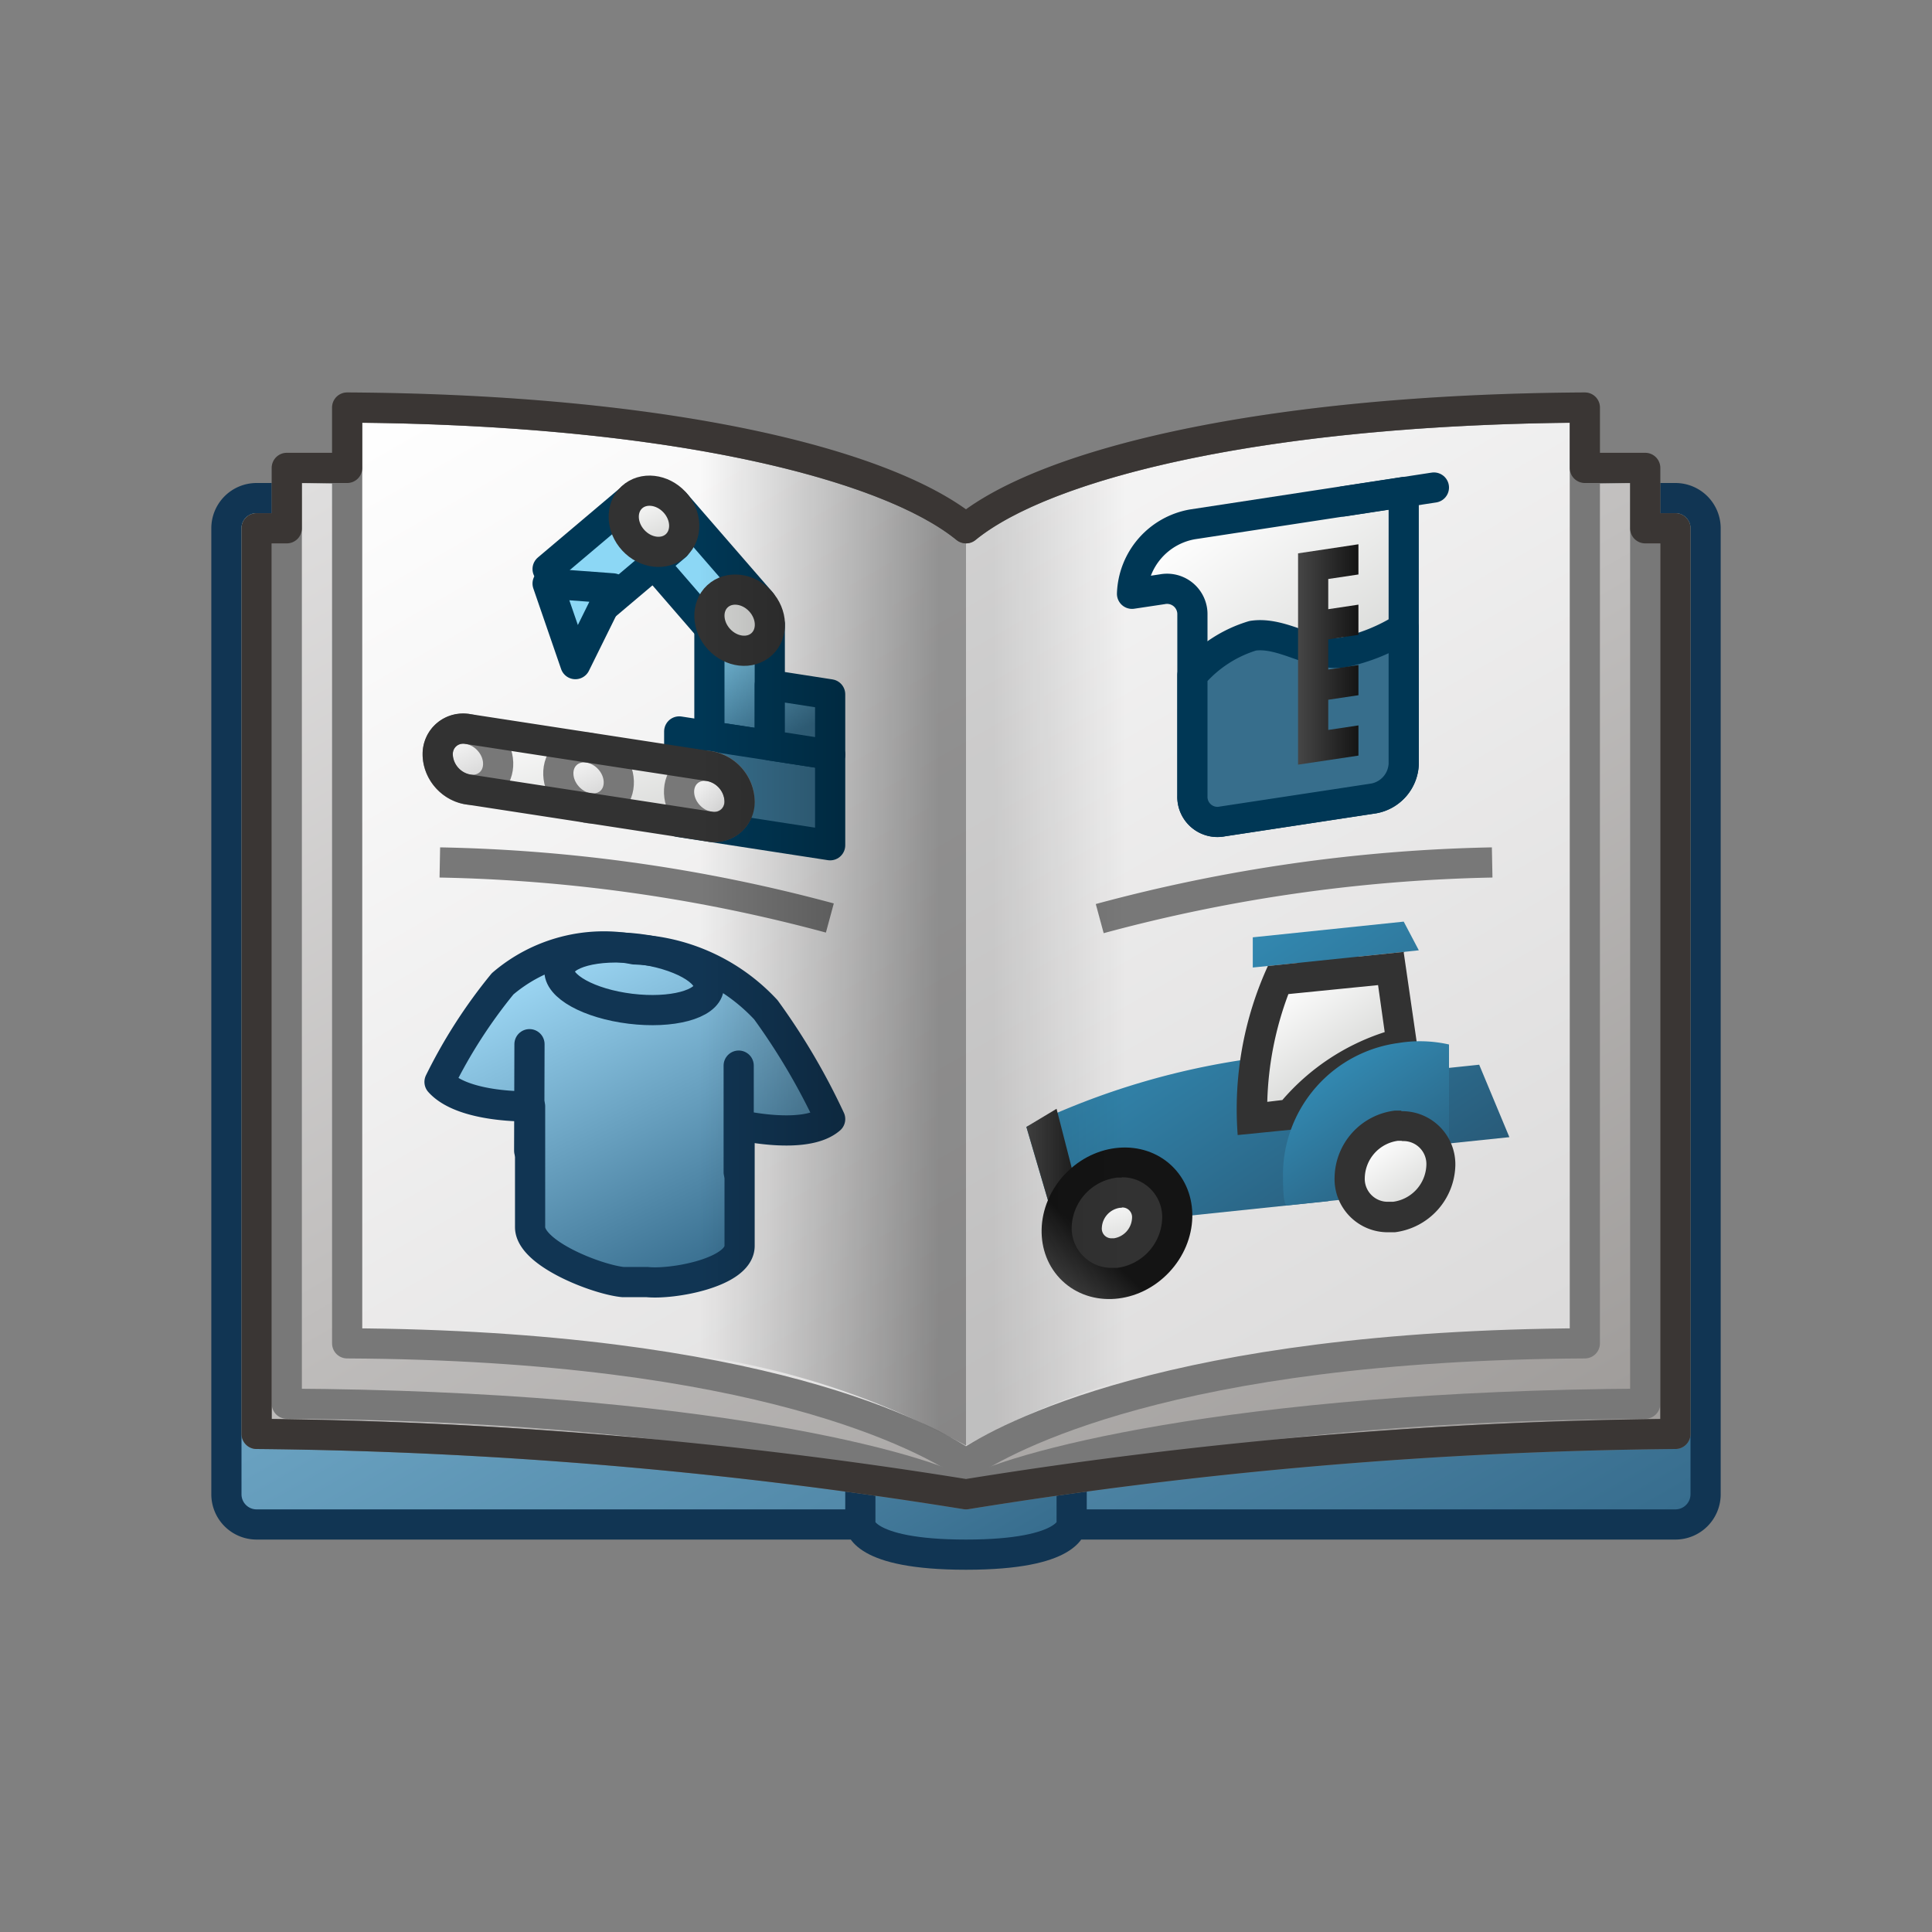 <svg xmlns="http://www.w3.org/2000/svg" xmlns:xlink="http://www.w3.org/1999/xlink" viewBox="0 0 64 64"><rect x="0" y="0" width="64" height="64" fill="#808080" stroke="none"/><defs><linearGradient id="a" x1="18.7" y1="10.46" x2="45.3" y2="56.54" gradientUnits="userSpaceOnUse"><stop offset="0" stop-color="#9fd9f6"/><stop offset="1" stop-color="#366c8d"/></linearGradient><linearGradient id="b" x1="24.18" y1="20.99" x2="39.9" y2="48.21" xlink:href="#a"/><linearGradient id="c" x1="19.63" y1="11.07" x2="44.37" y2="53.93" gradientUnits="userSpaceOnUse"><stop offset="0" stop-color="#e0dfdf"/><stop offset="1" stop-color="#9f9c9a"/></linearGradient><linearGradient id="d" x1="19.66" y1="9.63" x2="44.34" y2="52.37" xlink:href="#c"/><linearGradient id="e" x1="20.16" y1="8.5" x2="43.84" y2="49.5" gradientUnits="userSpaceOnUse"><stop offset="0" stop-color="#fff"/><stop offset="1" stop-color="#dbdada"/></linearGradient><linearGradient id="f" x1="18.36" y1="31.76" x2="24.04" y2="41.59" gradientTransform="matrix(0.99, 0.1, 0, 1.01, 0.21, -2.4)" xlink:href="#a"/><linearGradient id="g" x1="23.38" y1="20.22" x2="25.62" y2="24.09" gradientTransform="matrix(1, 0.15, 0, 1, 0, -3.38)" gradientUnits="userSpaceOnUse"><stop offset="0" stop-color="#8cd7f5"/><stop offset="1" stop-color="#376e8c"/></linearGradient><linearGradient id="k" x1="21.17" y1="16.46" x2="22.17" y2="18.19" gradientTransform="matrix(0.63, 0.79, -0.68, 0.73, 19.81, -12.61)" gradientUnits="userSpaceOnUse"><stop offset="0" stop-color="#fff"/><stop offset="1" stop-color="#d4d5d3"/></linearGradient><linearGradient id="o" x1="18.3" y1="24.45" x2="20.7" y2="28.62" gradientTransform="matrix(1, 0.31, 0, 1, 0, -6.77)" xlink:href="#k"/><linearGradient id="p" x1="15" y1="25.29" x2="16" y2="27.02" gradientTransform="matrix(0.63, 0.79, -0.68, 0.73, 23.52, -6.32)" gradientUnits="userSpaceOnUse"><stop offset="0" stop-color="#fff"/><stop offset="1" stop-color="#d2d2d2"/></linearGradient><linearGradient id="q" x1="23" y1="25.29" x2="24" y2="27.02" gradientTransform="matrix(0.63, 0.79, -0.68, 0.73, 26.48, -11.42)" xlink:href="#p"/><linearGradient id="r" x1="19" y1="25.29" x2="20" y2="27.02" gradientTransform="matrix(0.63, 0.79, -0.68, 0.73, 25, -8.87)" xlink:href="#p"/><linearGradient id="s" x1="40.69" y1="15.91" x2="45.17" y2="23.68" gradientTransform="matrix(1, -0.15, 0, 1, 0, 6.47)" xlink:href="#k"/><linearGradient id="u" x1="43" y1="21.91" x2="45" y2="21.91" gradientTransform="matrix(1, -0.15, 0, 1, 0, 6.47)" gradientUnits="userSpaceOnUse"><stop offset="0" stop-color="#464646"/><stop offset="1" stop-color="#141414"/></linearGradient><linearGradient id="v" x1="38.99" y1="32.45" x2="44.36" y2="41.76" gradientTransform="matrix(1, -0.1, 0, 1, 0, 4.38)" gradientUnits="userSpaceOnUse"><stop offset="0" stop-color="#3287af"/><stop offset="1" stop-color="#285a78"/></linearGradient><linearGradient id="w" x1="42.44" y1="32.44" x2="44.56" y2="36.11" gradientTransform="matrix(1, -0.1, 0, 1, 0, 4.38)" xlink:href="#k"/><linearGradient id="x" x1="44.18" y1="35.66" x2="47.02" y2="40.57" xlink:href="#v"/><linearGradient id="y" x1="34" y1="38" x2="36" y2="38" gradientTransform="matrix(1, -0.1, 0, 1, 0, 4.38)" xlink:href="#u"/><linearGradient id="aa" x1="45.51" y1="37.97" x2="46.99" y2="40.53" gradientTransform="matrix(1, -0.1, 0, 1, 0, 4.38)" xlink:href="#k"/><linearGradient id="ac" x1="36.51" y1="39.16" x2="37.49" y2="40.84" gradientTransform="matrix(1, -0.1, 0, 1, 0, 4.38)" xlink:href="#k"/><linearGradient id="ad" x1="23.19" y1="31.4" x2="31.13" y2="31.4" gradientUnits="userSpaceOnUse"><stop offset="0" stop-opacity="0"/><stop offset="1"/></linearGradient><linearGradient id="ae" x1="23.19" y1="31.4" x2="31.13" y2="31.4" gradientTransform="matrix(-1, 0, 0, 1, 64, 0)" gradientUnits="userSpaceOnUse"><stop offset="0.44" stop-opacity="0"/><stop offset="1"/></linearGradient></defs><path d="M55.5,50.5H8.5a1,1,0,0,1-1-1v-32a1,1,0,0,1,1-1H28.17l3.83,4,4.08-4H55.5a1,1,0,0,1,1,1v32A1,1,0,0,1,55.5,50.5Z" stroke="#113553" stroke-linejoin="round" fill="url(#a)"/><path d="M35.5,50.5s0,1-3.5,1-3.5-1-3.5-1v-32h7Z" stroke="#113553" stroke-linejoin="round" fill="url(#b)"/><path d="M55.5,47.5a156.12,156.12,0,0,0-23.5,2,156.12,156.12,0,0,0-23.5-2v-30h47Z" stroke="#787878" stroke-linejoin="round" fill="url(#c)"/><path d="M32,49.5c-1.3-.86-8.77-2.93-22.5-3v-31c15.29.08,22.14,3.85,22.18,3.89l.32.25.32-.25s6.89-3.81,22.18-3.89v31C40.77,46.57,33.3,48.64,32,49.5Z" stroke="#787878" stroke-linejoin="round" fill="url(#d)"/><path d="M32,48.5c-1.3-.86-6.77-3.93-20.5-4v-31c10.59.06,17.83,1.84,20.5,4,2.64-2.15,9.89-3.94,20.5-4v31C38.77,44.57,33.3,47.64,32,48.5Z" stroke="#787878" stroke-linejoin="round" fill="url(#e)"/><path d="M54.5,17.5v-2c-.69,0-1.34,0-2,0v-2c-10.61.06-17.86,1.85-20.5,4-2.67-2.16-9.91-3.94-20.5-4v2c-.66,0-1.31,0-2,0v2h-1v30a156.12,156.12,0,0,1,23.5,2,156.12,156.12,0,0,1,23.5-2v-30Z" fill="none" stroke="#3a3634" stroke-linejoin="round"/><path d="M36.43,30.43a53.7,53.7,0,0,1,13-1.86" fill="none" stroke="#787878" stroke-linejoin="round"/><path d="M14.57,28.57a53.32,53.32,0,0,1,12.92,1.84" fill="none" stroke="#787878" stroke-linejoin="round"/><path d="M25.37,33.45a6.27,6.27,0,0,0-4.36-2,5.16,5.16,0,0,0-4.36,1.14,16.9,16.9,0,0,0-2.09,3.25c.79.88,3,.81,3,.81v4c0,.87,2.2,1.73,3.07,1.82l.4,0,.4,0c.87.09,3.07-.32,3.07-1.2v-4s2.18.51,3-.2A21.81,21.81,0,0,0,25.37,33.45Z" stroke="#113553" stroke-linejoin="round" fill="url(#f)"/><line x1="17.53" y1="38.12" x2="17.54" y2="34.59" fill="none" stroke="#113553" stroke-linecap="round" stroke-linejoin="round"/><line x1="24.47" y1="38.83" x2="24.47" y2="35.3" fill="none" stroke="#113553" stroke-linecap="round" stroke-linejoin="round"/><ellipse cx="21.01" cy="32.42" rx="1" ry="2.49" transform="translate(-13.72 49.35) rotate(-83.04)" fill="none" stroke="#113553" stroke-linejoin="round"/><polygon points="25.5 24.69 23.5 24.39 23.5 20.39 25.5 20.69 25.5 24.69" stroke="#003755" stroke-linejoin="round" fill="url(#g)"/><polygon points="22.38 16.68 20.96 17.87 23.79 21.14 25.21 19.94 22.38 16.68" stroke="#003755" stroke-linejoin="round" fill="url(#g)"/><polygon points="19.55 20.48 22.39 18.08 20.98 16.45 18.14 18.85 19.55 20.48" stroke="#003755" stroke-linejoin="round" fill="url(#g)"/><polygon points="18.14 19.33 19.06 22 20.3 19.49 18.14 19.33" stroke="#003755" stroke-linejoin="round" fill="url(#g)"/><ellipse cx="21.67" cy="17.27" rx="0.93" ry="1.08" transform="translate(-5.97 19.32) rotate(-42.8)" stroke="#323232" stroke-linejoin="round" fill="url(#k)"/><ellipse cx="24.5" cy="20.54" rx="0.93" ry="1.08" transform="translate(-7.43 22.12) rotate(-42.8)" stroke="#323232" stroke-linejoin="round" fill="url(#k)"/><polygon points="27.5 28 22.5 27.23 22.5 24.23 27.5 25 27.5 28" stroke="#003755" stroke-linejoin="round" fill="url(#g)"/><polygon points="27.5 25 25.5 24.69 25.5 22.69 27.5 23 27.5 25" stroke="#003755" stroke-linejoin="round" fill="url(#g)"/><path d="M15.5,24.15l8,1.23a1.22,1.22,0,0,1,1,1.16h0a.83.83,0,0,1-1,.84l-8-1.23a1.21,1.21,0,0,1-1-1.15h0A.84.84,0,0,1,15.5,24.15Z" fill="url(#o)"/><ellipse cx="15.5" cy="25.15" rx="0.93" ry="1.08" transform="translate(-12.96 17.23) rotate(-42.8)" stroke="#787878" stroke-linejoin="round" fill="url(#p)"/><ellipse cx="23.5" cy="26.38" rx="0.93" ry="1.08" transform="translate(-11.67 22.99) rotate(-42.8)" stroke="#787878" stroke-linejoin="round" fill="url(#q)"/><ellipse cx="19.5" cy="25.77" rx="0.93" ry="1.08" transform="translate(-12.32 20.11) rotate(-42.8)" stroke="#787878" stroke-linejoin="round" fill="url(#r)"/><path d="M15.5,24.15l8,1.23a1.22,1.22,0,0,1,1,1.16h0a.83.83,0,0,1-1,.84l-8-1.23a1.21,1.21,0,0,1-1-1.15h0A.84.84,0,0,1,15.5,24.15Z" fill="none" stroke="#323232" stroke-linejoin="round"/><path d="M46.5,16.3v6l-7,1.07v-3a.84.84,0,0,0-1-.85l-1,.15h0a2.42,2.42,0,0,1,2-2.3Z" fill="url(#s)"/><path d="M46.5,16.3l-7,1.07a2.42,2.42,0,0,0-2,2.3h0l1-.15a.84.84,0,0,1,1,.85v6a.83.83,0,0,0,1,.84l5-.76a1.21,1.21,0,0,0,1-1.15Z" fill="none" stroke="#003755" stroke-linejoin="round"/><line x1="47.5" y1="16.15" x2="44.5" y2="16.61" fill="none" stroke="#003755" stroke-linecap="round" stroke-linejoin="round"/><path d="M39.5,22.37a4.23,4.23,0,0,1,2-1.31c1-.15,2,.7,3,.55a6.08,6.08,0,0,0,2-.81v4.5a1.21,1.21,0,0,1-1,1.15l-5,.76a.83.83,0,0,1-1-.84Z" stroke="#003755" stroke-linejoin="round" fill="url(#g)"/><polygon points="45 19.03 45 18.03 44 18.18 43 18.33 43 25.33 44 25.18 45 25.03 45 24.03 44 24.18 44 23.18 45 23.03 45 22.03 44 22.18 44 21.18 45 21.03 45 20.03 44 20.18 44 19.18 45 19.03" fill="url(#u)"/><path d="M35,40.73l-1-3.4A24.93,24.93,0,0,1,42,35l1-3.1-1.5.15v-1l5-.52.5.95-2,.21v4l4-.42,1,2.4-4.51.47L44,39.79Z" fill="url(#v)"/><path d="M41.47,37.05a11.34,11.34,0,0,1,.86-4.58l3.74-.39.36,2.48a6.81,6.81,0,0,0-3.69,2.36Z" fill="url(#w)"/><path d="M45.65,32.63l.22,1.56a7.52,7.52,0,0,0-3.39,2.25l-.5.06a10.92,10.92,0,0,1,.7-3.57l3-.3m.85-1.1L42,32a11.39,11.39,0,0,0-1,5.6l2-.2A6.29,6.29,0,0,1,47,35l-.5-3.45Z" fill="#323232"/><path d="M48,39.37V34.6a4.36,4.36,0,0,0-1.67-.05,4.41,4.41,0,0,0-3.83,4.31c0,.37,0,1.08.14,1.07Z" fill="url(#x)"/><polygon points="34 37.33 35 36.73 36 40.63 35 40.73 34 37.33" fill="url(#y)"/><ellipse cx="46.25" cy="38.81" rx="3.42" ry="3.09" transform="translate(-13.74 45.63) rotate(-46.49)" fill="url(#y)"/><path d="M46,40.32A1.27,1.27,0,0,1,44.75,39,1.77,1.77,0,0,1,46.3,37.3h.16a1.26,1.26,0,0,1,1.29,1.3,1.77,1.77,0,0,1-1.55,1.71Z" fill="url(#aa)"/><path d="M46.46,37.8a.76.76,0,0,1,.79.8,1.27,1.27,0,0,1-1.1,1.21H46a.76.76,0,0,1-.79-.8,1.27,1.27,0,0,1,1.1-1.22h.11m0-1h-.21a2.27,2.27,0,0,0-2,2.21A1.76,1.76,0,0,0,46,40.82h.21a2.29,2.29,0,0,0,2-2.21,1.76,1.76,0,0,0-1.79-1.8Z" fill="#323232"/><ellipse cx="37" cy="40.52" rx="2.63" ry="2.37" transform="translate(-17.86 39.46) rotate(-46.49)" fill="url(#y)"/><path d="M36.84,41.53a.82.82,0,0,1-.84-.85,1.21,1.21,0,0,1,1-1.16h.11a.82.82,0,0,1,.84.85,1.21,1.21,0,0,1-1,1.16Z" fill="url(#ac)"/><path d="M37.16,40a.32.32,0,0,1,.34.35.71.71,0,0,1-.6.67h-.06a.32.32,0,0,1-.34-.35.7.7,0,0,1,.6-.66h.06m0-1H37a1.71,1.71,0,0,0-1.5,1.66A1.32,1.32,0,0,0,36.84,42H37a1.71,1.71,0,0,0,1.5-1.66A1.32,1.32,0,0,0,37.16,39Z" fill="#323232"/><path d="M31.69,17.89c-1.36-1.09-4.21-2.24-8.69-3v30a26,26,0,0,1,9,3V18A.51.51,0,0,1,31.69,17.89Z" opacity="0.4" fill="url(#ad)"/><path d="M32.31,17.89c1.36-1.09,4.21-2.24,8.69-3v30a26,26,0,0,0-9,3V18A.51.51,0,0,0,32.31,17.89Z" opacity="0.15" fill="url(#ae)"/></svg>